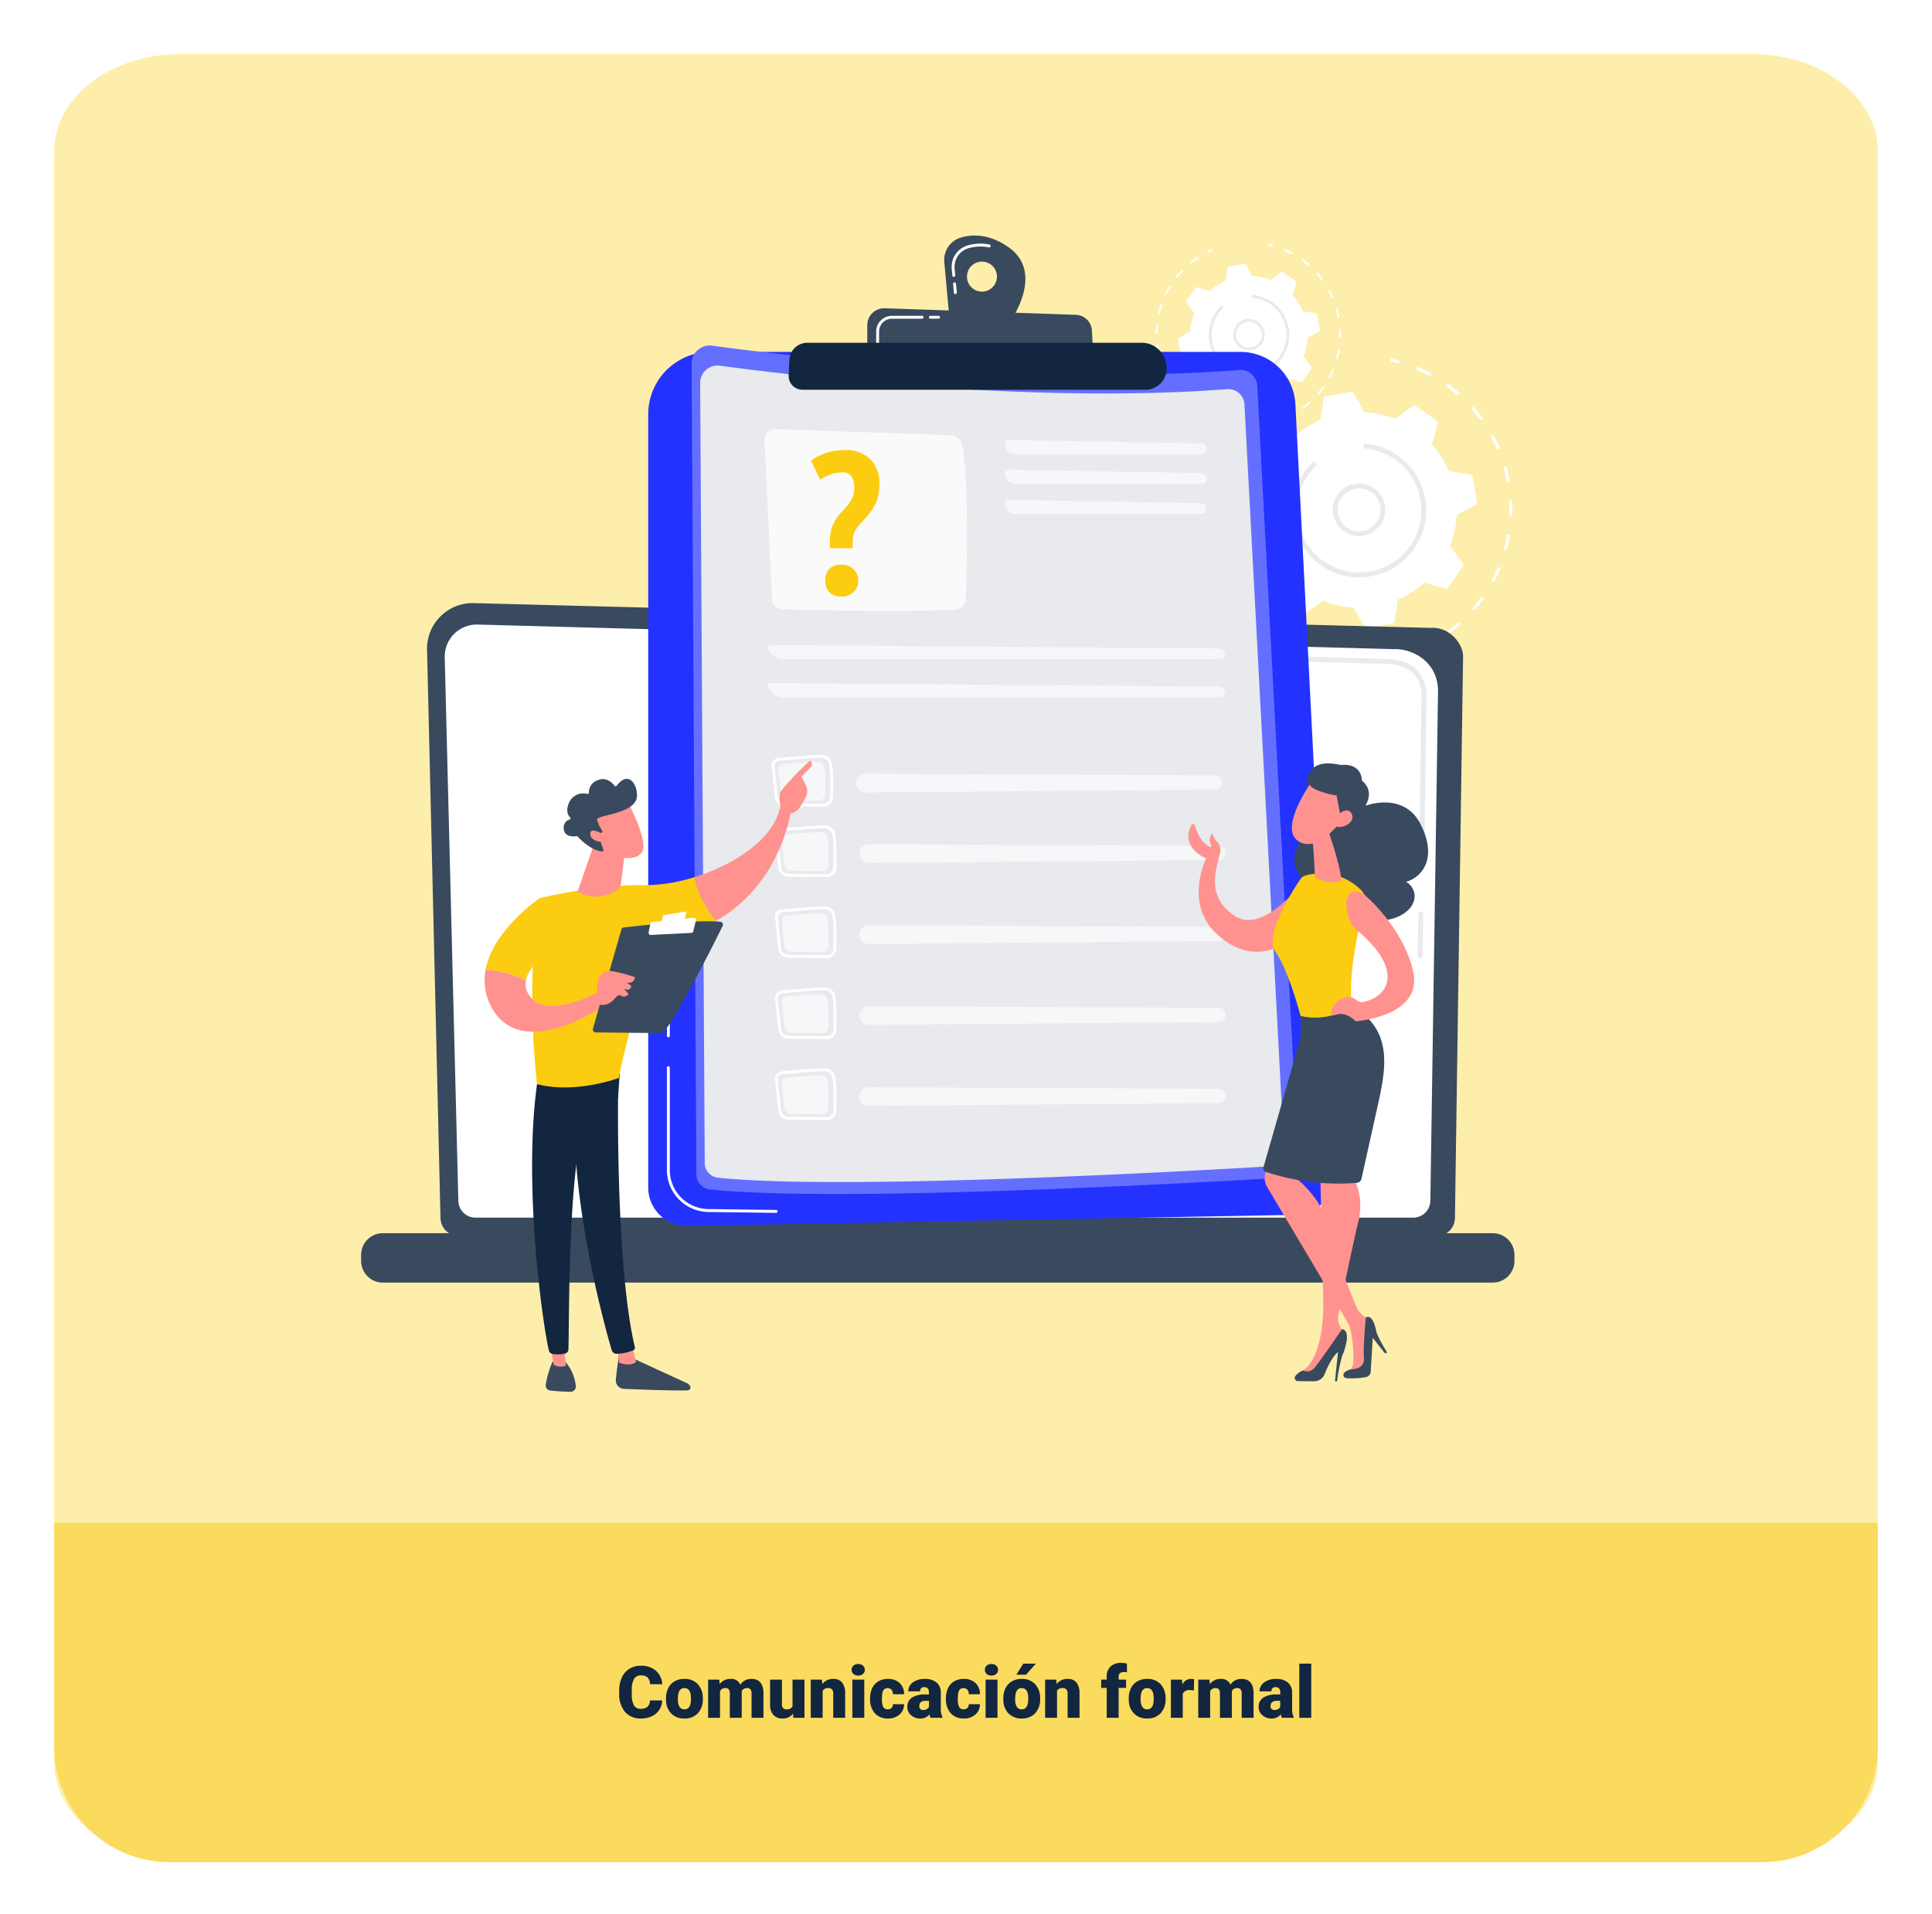 <svg xmlns="http://www.w3.org/2000/svg" xmlns:xlink="http://www.w3.org/1999/xlink" width="535" height="530" viewBox="0 0 535 530">
  <defs>
    <filter id="Trazado_211531" x="0" y="0" width="535" height="530" filterUnits="userSpaceOnUse">
      <feOffset dy="3" input="SourceAlpha"/>
      <feGaussianBlur stdDeviation="5" result="blur"/>
      <feFlood flood-opacity="0.161"/>
      <feComposite operator="in" in2="blur"/>
      <feComposite in="SourceGraphic"/>
    </filter>
    <clipPath id="clip-path">
      <rect id="Rectángulo_45329" data-name="Rectángulo 45329" width="319.377" height="320.212" fill="none"/>
    </clipPath>
    <clipPath id="clip-path-3">
      <rect id="Rectángulo_45286" data-name="Rectángulo 45286" width="56.033" height="50.351" fill="none"/>
    </clipPath>
    <clipPath id="clip-path-4">
      <rect id="Rectángulo_45287" data-name="Rectángulo 45287" width="55.937" height="3.934" fill="none"/>
    </clipPath>
    <clipPath id="clip-path-5">
      <rect id="Rectángulo_45288" data-name="Rectángulo 45288" width="55.937" height="3.932" fill="none"/>
    </clipPath>
    <clipPath id="clip-path-7">
      <rect id="Rectángulo_45290" data-name="Rectángulo 45290" width="126.782" height="3.949" fill="none"/>
    </clipPath>
    <clipPath id="clip-path-9">
      <rect id="Rectángulo_45292" data-name="Rectángulo 45292" width="12.977" height="10.81" fill="none"/>
    </clipPath>
    <clipPath id="clip-path-10">
      <rect id="Rectángulo_45293" data-name="Rectángulo 45293" width="101.409" height="5.197" fill="none"/>
    </clipPath>
    <clipPath id="clip-path-12">
      <rect id="Rectángulo_45295" data-name="Rectángulo 45295" width="101.409" height="5.198" fill="none"/>
    </clipPath>
    <clipPath id="clip-path-13">
      <rect id="Rectángulo_45296" data-name="Rectángulo 45296" width="12.977" height="10.811" fill="none"/>
    </clipPath>
    <clipPath id="clip-path-18">
      <rect id="Rectángulo_45301" data-name="Rectángulo 45301" width="101.408" height="5.197" fill="none"/>
    </clipPath>
    <clipPath id="clip-path-19">
      <path id="Trazado_215355" data-name="Trazado 215355" d="M66.989,290.867l.488,4.109s2.8,1.3,4.717-.164l-1.162-4.581Z" transform="translate(-66.989 -290.232)" fill="none"/>
    </clipPath>
    <linearGradient id="linear-gradient" x1="-13.63" y1="2.107" x2="-13.426" y2="2.107" gradientUnits="objectBoundingBox">
      <stop offset="0" stop-color="#febbba"/>
      <stop offset="1" stop-color="#ff928e"/>
    </linearGradient>
    <clipPath id="clip-path-21">
      <path id="Trazado_215358" data-name="Trazado 215358" d="M49.279,289.452l1.139,6.215a4.016,4.016,0,0,0,3.354.23l-.543-6.685Z" transform="translate(-49.279 -289.212)" fill="none"/>
    </clipPath>
    <linearGradient id="linear-gradient-2" x1="-11.617" y1="1.9" x2="-11.381" y2="1.9" xlink:href="#linear-gradient"/>
    <clipPath id="clip-path-23">
      <path id="Trazado_215361" data-name="Trazado 215361" d="M110.741,149.955c-2.023,8.546-12.632,15.476-23.53,18.863a29.47,29.47,0,0,0,5.827,12.187c18.086-10.171,20.763-30.19,20.763-30.19a2.637,2.637,0,0,0-2.085-1.042,2.587,2.587,0,0,0-.974.182" transform="translate(-87.211 -149.773)" fill="none"/>
    </clipPath>
    <linearGradient id="linear-gradient-3" x1="-2.261" y1="4.62" x2="-2.234" y2="4.62" xlink:href="#linear-gradient"/>
    <clipPath id="clip-path-24">
      <path id="Trazado_215362" data-name="Trazado 215362" d="M109.659,145.894c-.526.717.008,4.49.043,5.371.963,1.837,2.6,1.153,2.458.7a3.645,3.645,0,0,0,2.74-1.616c.6-.848,1.228-1.932,1.691-2.765a3.7,3.7,0,0,0,.368-2.719,12.784,12.784,0,0,0-1.539-3.043l2.636-2.745a1.293,1.293,0,0,0-.162-1.8,70.234,70.234,0,0,0-8.236,8.611" transform="translate(-109.428 -137.283)" fill="none"/>
    </clipPath>
    <linearGradient id="linear-gradient-4" x1="-6.144" y1="12.12" x2="-6.086" y2="12.12" xlink:href="#linear-gradient"/>
    <clipPath id="clip-path-25">
      <path id="Trazado_215363" data-name="Trazado 215363" d="M111.772,145.291l-.754,2.027,2.142,2.376a27.631,27.631,0,0,1,1.254-4.893c.536-.871.258-1.291-.239-1.547Z" transform="translate(-111.018 -143.253)" fill="none"/>
    </clipPath>
    <linearGradient id="linear-gradient-5" x1="-15.405" y1="26.393" x2="-15.264" y2="26.393" xlink:href="#linear-gradient"/>
    <clipPath id="clip-path-27">
      <path id="Trazado_215365" data-name="Trazado 215365" d="M34.226,202.436c8.522,15.589,31.7-.861,31.7-.861l-1.909-3.554s-14.417,8.148-19.282,1.19a5.468,5.468,0,0,1-1-4.249,30.389,30.389,0,0,0-11.164-2.993,15.272,15.272,0,0,0,1.66,10.467" transform="translate(-32.274 -191.969)" fill="none"/>
    </clipPath>
    <linearGradient id="linear-gradient-6" x1="-0.995" y1="4.481" x2="-0.964" y2="4.481" xlink:href="#linear-gradient"/>
    <clipPath id="clip-path-29">
      <path id="Trazado_215369" data-name="Trazado 215369" d="M61.792,195.563c-.442,1.6.655,6.108.655,6.108a4.145,4.145,0,0,0,3.749-1.31c.861-.844,1.372-1.689,2.071-1.234a1.46,1.46,0,0,0,2.136-.491l-1.252-1.381c1.833.892,2.025-.776,2.025-.776l-1.345-1.041a1.634,1.634,0,0,0,2.34-1.412,41.771,41.771,0,0,0-6.223-1.66,4.832,4.832,0,0,0-.771-.065c-2.245,0-2.985,1.819-3.384,3.262" transform="translate(-61.687 -192.301)" fill="none"/>
    </clipPath>
    <linearGradient id="linear-gradient-7" x1="-6.007" y1="12.099" x2="-5.909" y2="12.099" xlink:href="#linear-gradient"/>
    <clipPath id="clip-path-30">
      <path id="Trazado_215370" data-name="Trazado 215370" d="M61.071,159.339,56.7,171.989a.453.453,0,0,0,.208.549,10.283,10.283,0,0,0,10.665-.716,2.147,2.147,0,0,0,.988-1.534l1.417-10.949Z" transform="translate(-56.671 -159.339)" fill="none"/>
    </clipPath>
    <linearGradient id="linear-gradient-8" x1="-4.492" y1="9.604" x2="-4.413" y2="9.604" xlink:href="#linear-gradient"/>
    <clipPath id="clip-path-31">
      <path id="Trazado_215371" data-name="Trazado 215371" d="M59.225,151.632l3.633,9.764c5.2,2.968,11.151,3.229,11.768-.424s-4.188-12.7-4.188-12.7Z" transform="translate(-59.225 -148.277)" fill="none"/>
    </clipPath>
    <linearGradient id="linear-gradient-9" x1="-2.672" y1="7.489" x2="-2.625" y2="7.489" xlink:href="#linear-gradient"/>
    <clipPath id="clip-path-33">
      <path id="Trazado_215373" data-name="Trazado 215373" d="M59.925,156.362c-.25,1.975,3.08,2.863,4.729,2.126l-1.059-1.756a6.86,6.86,0,0,0-2.784-1.162.807.807,0,0,0-.885.792" transform="translate(-59.911 -155.57)" fill="none"/>
    </clipPath>
    <linearGradient id="linear-gradient-10" x1="-11.001" y1="25.464" x2="-10.816" y2="25.464" xlink:href="#linear-gradient"/>
    <clipPath id="clip-path-34">
      <path id="Trazado_215374" data-name="Trazado 215374" d="M217.119,154.185c-3.283,6.275,4.105,9.257,4.105,9.257s-6.42,12.573,3.266,21.214,18.013,2.5,18.013,2.5l5.394-17.1s-10.87,14.34-18.588,9.373-5.736-11.765-4.413-16.9a3.4,3.4,0,0,0-.729-3.829,3.538,3.538,0,0,1-1.153-2.277s-1.373,1.587-.612,2.749a1.243,1.243,0,0,1,.154,1.124c-.113-.055-.23-.11-.353-.164-2.445-1.073-3.611-4.1-4.091-5.829a.533.533,0,0,0-.52-.394.525.525,0,0,0-.472.288" transform="translate(-216.278 -153.897)" fill="none"/>
    </clipPath>
    <linearGradient id="linear-gradient-11" x1="-4.397" y1="3.173" x2="-4.376" y2="3.173" xlink:href="#linear-gradient"/>
    <clipPath id="clip-path-36">
      <path id="Trazado_215377" data-name="Trazado 215377" d="M248.517,156.876c.539,1.727.912,11.375.912,11.375a7.3,7.3,0,0,0,7.33,1.18c-.256-4.261-3.671-13.92-3.671-13.92Z" transform="translate(-248.517 -155.511)" fill="none"/>
    </clipPath>
    <linearGradient id="linear-gradient-12" x1="-14.653" y1="11.098" x2="-14.593" y2="11.098" xlink:href="#linear-gradient"/>
    <clipPath id="clip-path-37">
      <path id="Trazado_215378" data-name="Trazado 215378" d="M248.65,143.081s-8.931,12.5-3.592,16.129,11.7-5.251,11.7-5.251,2.072-6.841-.094-9.162c-1.424-1.525-4.437-1.787-6.335-1.787-.989,0-1.676.071-1.676.071" transform="translate(-243.356 -143.01)" fill="none"/>
    </clipPath>
    <linearGradient id="linear-gradient-13" x1="-9.774" y1="6.603" x2="-9.733" y2="6.603" xlink:href="#linear-gradient"/>
    <clipPath id="clip-path-39">
      <path id="Trazado_215380" data-name="Trazado 215380" d="M254.372,152.607l.168,1.905c1.561,1.289,6.074-.682,4.691-3.307a1.442,1.442,0,0,0-1.318-.889c-1.565,0-3.542,2.29-3.542,2.29" transform="translate(-254.372 -150.317)" fill="none"/>
    </clipPath>
    <linearGradient id="linear-gradient-14" x1="-33.709" y1="21.338" x2="-33.576" y2="21.338" xlink:href="#linear-gradient"/>
    <clipPath id="clip-path-40">
      <path id="Trazado_215381" data-name="Trazado 215381" d="M236.359,246a4.731,4.731,0,0,0,.508,3.391l22.44,37.767a5.158,5.158,0,0,1,.589,1.47,32.361,32.361,0,0,1,.819,10.068l-1.161,2.411,5.021-1.14,1.093-13.484-1.422-.866a6.749,6.749,0,0,1-2.731-3.2c-2.029-4.928-7.067-17.474-8.367-23.59-1.475-6.949-9.192-12.594-9.192-12.594l1.355-3.2-7.139-5.956c.026.678-1.164,6.056-1.812,8.925" transform="translate(-236.243 -237.077)" fill="none"/>
    </clipPath>
    <linearGradient id="linear-gradient-15" x1="-4.155" y1="1.028" x2="-4.136" y2="1.028" xlink:href="#linear-gradient"/>
    <clipPath id="clip-path-42">
      <path id="Trazado_215383" data-name="Trazado 215383" d="M250.982,242.808s.792,33.783.9,38.581-.758,15.431-5.568,18.61l2.093,1.549a27.967,27.967,0,0,0,5.172-6.5,39.443,39.443,0,0,1,3.739-5.684l-.952-1.951a4.282,4.282,0,0,1-.348-2.751c1.038-5.032,4.505-21.764,5.451-25.368,1.117-4.253,1.2-9.934-2.688-14.689-1.731-2.118-3.467-2.706-4.859-2.706a5.274,5.274,0,0,0-2.938.91" transform="translate(-246.313 -241.898)" fill="none"/>
    </clipPath>
    <linearGradient id="linear-gradient-16" x1="-5.986" y1="1.063" x2="-5.961" y2="1.063" xlink:href="#linear-gradient"/>
    <clipPath id="clip-path-44">
      <path id="Trazado_215386" data-name="Trazado 215386" d="M258.881,179.786a5.588,5.588,0,0,0,1.633,2.223c12.364,10.29,9.368,17.078,4.522,19.274-4.975,2.254-3.346-.527-6.862-.543a5.048,5.048,0,0,0-3.9,2.518c-.946,1.472-1,2.944.615,2.4,3-1.008,5.537,1.818,5.537,1.818s18.647-1.316,15.94-13.7-13.615-21.452-13.615-21.452a4.939,4.939,0,0,0-2.414-.783c-2.566,0-3.355,3.476-1.458,8.249" transform="translate(-253.611 -171.537)" fill="none"/>
    </clipPath>
    <linearGradient id="linear-gradient-17" x1="-6.277" y1="3.228" x2="-6.252" y2="3.228" xlink:href="#linear-gradient"/>
  </defs>
  <g id="Grupo_150097" data-name="Grupo 150097" transform="translate(-269.499 -2802.402)">
    <g transform="matrix(1, 0, 0, 1, 269.5, 2802.4)" filter="url(#Trazado_211531)">
      <path id="Trazado_211531-2" data-name="Trazado 211531" d="M34.695,0H470.305C489.467,0,505,12.064,505,26.946V473.054C505,487.936,489.467,500,470.305,500H34.695C15.533,500,0,487.936,0,473.054V26.946C0,12.064,15.533,0,34.695,0Z" transform="translate(15 12)" fill="#feeeab"/>
    </g>
    <path id="Trazado_214965" data-name="Trazado 214965" d="M0,0H505V62a32,32,0,0,1-32,32H32A32,32,0,0,1,0,62Z" transform="translate(284.501 3224.138)" fill="#fbdb5e"/>
    <path id="Trazado_216363" data-name="Trazado 216363" d="M-84.131-4.814a5.193,5.193,0,0,1-.8,2.622A4.833,4.833,0,0,1-86.987-.43,7,7,0,0,1-90.01.2a5.584,5.584,0,0,1-4.414-1.826,7.54,7.54,0,0,1-1.611-5.156v-.7a8.607,8.607,0,0,1,.728-3.657,5.513,5.513,0,0,1,2.095-2.422,5.844,5.844,0,0,1,3.164-.854,6.129,6.129,0,0,1,4.16,1.362A5.383,5.383,0,0,1-84.1-9.307H-87.52a2.547,2.547,0,0,0-.654-1.865,2.691,2.691,0,0,0-1.875-.566,2.048,2.048,0,0,0-1.875.957,6.151,6.151,0,0,0-.625,3.057v1.006a6.806,6.806,0,0,0,.571,3.252,2.091,2.091,0,0,0,1.968.977A2.632,2.632,0,0,0-88.2-3.047a2.363,2.363,0,0,0,.664-1.768Zm1.055-.566A6.236,6.236,0,0,1-82.461-8.2a4.4,4.4,0,0,1,1.768-1.9,5.323,5.323,0,0,1,2.705-.664,4.858,4.858,0,0,1,3.74,1.47,5.64,5.64,0,0,1,1.367,4v.117a5.472,5.472,0,0,1-1.372,3.921A4.871,4.871,0,0,1-77.969.2a4.927,4.927,0,0,1-3.623-1.353,5.29,5.29,0,0,1-1.475-3.667Zm3.291.205a3.932,3.932,0,0,0,.459,2.148,1.529,1.529,0,0,0,1.357.684q1.758,0,1.8-2.705v-.332q0-2.842-1.816-2.842-1.65,0-1.787,2.451Zm11.465-5.391.107,1.24A3.633,3.633,0,0,1-65.2-10.762,2.675,2.675,0,0,1-62.49-9.17a3.516,3.516,0,0,1,3.105-1.592q3.213,0,3.3,3.887V0h-3.3V-6.67a2.014,2.014,0,0,0-.273-1.182,1.164,1.164,0,0,0-1-.371,1.559,1.559,0,0,0-1.455.869l.01.137V0h-3.3V-6.65a2.117,2.117,0,0,0-.264-1.2,1.161,1.161,0,0,0-1.006-.371,1.578,1.578,0,0,0-1.445.869V0h-3.291V-10.566Zm20.41,9.424A3.393,3.393,0,0,1-50.732.2,3.328,3.328,0,0,1-53.364-.815a4.251,4.251,0,0,1-.894-2.905v-6.846h3.291V-3.7a1.183,1.183,0,0,0,1.318,1.357,1.72,1.72,0,0,0,1.611-.811v-7.412h3.311V0h-3.086Zm8.008-9.424.107,1.24a3.583,3.583,0,0,1,3.018-1.436,3.015,3.015,0,0,1,2.466.986,4.7,4.7,0,0,1,.845,2.969V0h-3.3V-6.67a1.783,1.783,0,0,0-.322-1.177,1.491,1.491,0,0,0-1.172-.376,1.569,1.569,0,0,0-1.436.762V0h-3.291V-10.566ZM-28.174,0h-3.3V-10.566h3.3Zm-3.5-13.291a1.469,1.469,0,0,1,.508-1.152,1.916,1.916,0,0,1,1.318-.449,1.916,1.916,0,0,1,1.318.449,1.469,1.469,0,0,1,.508,1.152,1.469,1.469,0,0,1-.508,1.152,1.916,1.916,0,0,1-1.318.449,1.916,1.916,0,0,1-1.318-.449A1.469,1.469,0,0,1-31.67-13.291Zm9.99,10.947a1.464,1.464,0,0,0,1.074-.376,1.379,1.379,0,0,0,.371-1.05h3.086A3.653,3.653,0,0,1-18.394-.918,4.631,4.631,0,0,1-21.6.2,4.689,4.689,0,0,1-25.234-1.25a5.7,5.7,0,0,1-1.328-4v-.137a6.436,6.436,0,0,1,.591-2.827,4.3,4.3,0,0,1,1.7-1.885,5.081,5.081,0,0,1,2.637-.659,4.573,4.573,0,0,1,3.271,1.143,4.053,4.053,0,0,1,1.211,3.1h-3.086a1.807,1.807,0,0,0-.4-1.26,1.382,1.382,0,0,0-1.074-.439q-1.279,0-1.494,1.631a11.508,11.508,0,0,0-.068,1.426,4.52,4.52,0,0,0,.381,2.207A1.319,1.319,0,0,0-21.68-2.344ZM-9.8,0a3.716,3.716,0,0,1-.312-.947A3.06,3.06,0,0,1-12.656.2a3.749,3.749,0,0,1-2.539-.9A2.875,2.875,0,0,1-16.24-2.979a2.955,2.955,0,0,1,1.27-2.6,6.468,6.468,0,0,1,3.691-.879h1.016v-.559q0-1.462-1.26-1.462A1.03,1.03,0,0,0-12.7-7.319h-3.291a2.95,2.95,0,0,1,1.3-2.487,5.479,5.479,0,0,1,3.325-.956,4.8,4.8,0,0,1,3.193.986,3.429,3.429,0,0,1,1.2,2.705v4.678A4.79,4.79,0,0,0-6.514-.166V0Zm-2.061-2.148a1.836,1.836,0,0,0,1.021-.264,1.653,1.653,0,0,0,.581-.6V-4.7h-.957q-1.719,0-1.719,1.543a.942.942,0,0,0,.3.728A1.1,1.1,0,0,0-11.865-2.148Zm11.191-.2A1.464,1.464,0,0,0,.4-2.72,1.379,1.379,0,0,0,.771-3.77H3.857A3.653,3.653,0,0,1,2.612-.918,4.631,4.631,0,0,1-.6.2,4.689,4.689,0,0,1-4.229-1.25a5.7,5.7,0,0,1-1.328-4v-.137a6.436,6.436,0,0,1,.591-2.827,4.3,4.3,0,0,1,1.7-1.885,5.081,5.081,0,0,1,2.637-.659A4.573,4.573,0,0,1,2.646-9.619a4.053,4.053,0,0,1,1.211,3.1H.771a1.807,1.807,0,0,0-.4-1.26A1.382,1.382,0,0,0-.7-8.223q-1.279,0-1.494,1.631a11.508,11.508,0,0,0-.068,1.426,4.52,4.52,0,0,0,.381,2.207A1.319,1.319,0,0,0-.674-2.344ZM8.721,0H5.42V-10.566h3.3Zm-3.5-13.291a1.469,1.469,0,0,1,.508-1.152,1.916,1.916,0,0,1,1.318-.449,1.916,1.916,0,0,1,1.318.449,1.469,1.469,0,0,1,.508,1.152,1.469,1.469,0,0,1-.508,1.152,1.916,1.916,0,0,1-1.318.449,1.916,1.916,0,0,1-1.318-.449A1.469,1.469,0,0,1,5.225-13.291Zm5.107,7.91A6.236,6.236,0,0,1,10.947-8.2a4.4,4.4,0,0,1,1.768-1.9,5.323,5.323,0,0,1,2.705-.664,4.858,4.858,0,0,1,3.74,1.47,5.64,5.64,0,0,1,1.367,4v.117a5.472,5.472,0,0,1-1.372,3.921A4.871,4.871,0,0,1,15.439.2a4.927,4.927,0,0,1-3.623-1.353,5.29,5.29,0,0,1-1.475-3.667Zm3.291.205a3.932,3.932,0,0,0,.459,2.148,1.529,1.529,0,0,0,1.357.684q1.758,0,1.8-2.705v-.332q0-2.842-1.816-2.842-1.65,0-1.787,2.451ZM15.869-15h3.477l-2.715,3.066-2.686,0ZM25-10.566l.107,1.24a3.583,3.583,0,0,1,3.018-1.436,3.015,3.015,0,0,1,2.466.986,4.7,4.7,0,0,1,.845,2.969V0h-3.3V-6.67a1.783,1.783,0,0,0-.322-1.177,1.491,1.491,0,0,0-1.172-.376,1.569,1.569,0,0,0-1.436.762V0H21.914V-10.566ZM38.965,0V-8.281H37.432v-2.285h1.533v-.84a3.651,3.651,0,0,1,1.064-2.8,4.206,4.206,0,0,1,2.988-1A6.544,6.544,0,0,1,44.561-15l.01,2.422a3.007,3.007,0,0,0-.811-.088q-1.494,0-1.494,1.289v.811h2.061v2.285H42.266V0Zm6.1-5.381A6.236,6.236,0,0,1,45.684-8.2a4.4,4.4,0,0,1,1.768-1.9,5.323,5.323,0,0,1,2.705-.664,4.858,4.858,0,0,1,3.74,1.47,5.64,5.64,0,0,1,1.367,4v.117a5.472,5.472,0,0,1-1.372,3.921A4.871,4.871,0,0,1,50.176.2a4.927,4.927,0,0,1-3.623-1.353,5.29,5.29,0,0,1-1.475-3.667Zm3.291.205a3.932,3.932,0,0,0,.459,2.148,1.529,1.529,0,0,0,1.357.684q1.758,0,1.8-2.705v-.332q0-2.842-1.816-2.842-1.65,0-1.787,2.451ZM63.105-7.588l-1.084-.078a1.947,1.947,0,0,0-1.992.977V0H56.738V-10.566h3.086l.107,1.357a2.548,2.548,0,0,1,2.314-1.553,3.209,3.209,0,0,1,.918.117Zm4.3-2.979.107,1.24a3.633,3.633,0,0,1,3.018-1.436A2.675,2.675,0,0,1,73.232-9.17a3.517,3.517,0,0,1,3.105-1.592q3.213,0,3.3,3.887V0h-3.3V-6.67a2.014,2.014,0,0,0-.273-1.182,1.164,1.164,0,0,0-1-.371,1.559,1.559,0,0,0-1.455.869l.01.137V0h-3.3V-6.65a2.117,2.117,0,0,0-.264-1.2,1.161,1.161,0,0,0-1.006-.371,1.578,1.578,0,0,0-1.445.869V0H64.316V-10.566ZM87.471,0a3.716,3.716,0,0,1-.312-.947A3.06,3.06,0,0,1,84.619.2a3.749,3.749,0,0,1-2.539-.9,2.875,2.875,0,0,1-1.045-2.271,2.955,2.955,0,0,1,1.27-2.6A6.468,6.468,0,0,1,86-6.455h1.016v-.559q0-1.462-1.26-1.462A1.03,1.03,0,0,0,84.58-7.319H81.289a2.95,2.95,0,0,1,1.3-2.487,5.479,5.479,0,0,1,3.325-.956,4.8,4.8,0,0,1,3.193.986,3.429,3.429,0,0,1,1.2,2.705v4.678a4.79,4.79,0,0,0,.449,2.227V0ZM85.41-2.148a1.836,1.836,0,0,0,1.021-.264,1.653,1.653,0,0,0,.581-.6V-4.7h-.957q-1.719,0-1.719,1.543a.942.942,0,0,0,.3.728A1.1,1.1,0,0,0,85.41-2.148ZM95.605,0H92.3V-15h3.3Z" transform="translate(536.999 3278.138)" fill="#12263f"/>
    <g id="Grupo_149893" data-name="Grupo 149893" transform="translate(369.499 2867.634)">
      <g id="Grupo_149892" data-name="Grupo 149892" clip-path="url(#clip-path)">
        <g id="Grupo_149839" data-name="Grupo 149839">
          <g id="Grupo_149838" data-name="Grupo 149838" clip-path="url(#clip-path)">
            <path id="Trazado_215298" data-name="Trazado 215298" d="M271.5,33.368a.443.443,0,0,1-.4.092c-.567-.154-1.137-.3-1.7-.422a.442.442,0,1,1,.195-.862c.572.129,1.155.273,1.734.43a.441.441,0,0,1,.31.542.436.436,0,0,1-.138.219" transform="translate(15.903 1.901)" fill="#fff"/>
            <path id="Trazado_215299" data-name="Trazado 215299" d="M287.621,106.159c-.783.673-1.6,1.324-2.424,1.935a.441.441,0,1,1-.525-.71c.951-.7,1.883-1.461,2.776-2.246l0,0a.442.442,0,0,1,.58.666c-.137.121-.273.239-.411.358m4.52-4.53a.442.442,0,0,1-.624-.623c.771-.9,1.513-1.845,2.206-2.809a.442.442,0,0,1,.718.516c-.707.984-1.466,1.949-2.253,2.868a.5.5,0,0,1-.048.048m5.319-7.82a.442.442,0,0,1-.68-.541c.556-1.051,1.072-2.135,1.535-3.224a.442.442,0,1,1,.813.345c-.472,1.112-1,2.219-1.566,3.292a.449.449,0,0,1-.1.128m3.457-8.8a.442.442,0,0,1-.716-.449c.307-1.143.568-2.315.775-3.484a.442.442,0,1,1,.871.155c-.212,1.194-.479,2.391-.791,3.559a.448.448,0,0,1-.139.22m1.4-9.347a.437.437,0,0,1-.305.106.442.442,0,0,1-.426-.458c.043-1.183.037-2.385-.021-3.57a.442.442,0,0,1,.883-.043c.059,1.212.066,2.438.022,3.647a.443.443,0,0,1-.154.319m-.71-9.428a.454.454,0,0,1-.207.1.443.443,0,0,1-.516-.353c-.221-1.167-.493-2.337-.811-3.478a.442.442,0,0,1,.852-.237c.324,1.165.6,2.36.828,3.551a.444.444,0,0,1-.146.417M298.835,57.2a.436.436,0,0,1-.112.07.442.442,0,0,1-.581-.229c-.472-1.089-1-2.169-1.561-3.212a.442.442,0,0,1,.778-.42c.575,1.065,1.111,2.169,1.593,3.28a.442.442,0,0,1-.117.512M294.121,49a.257.257,0,0,1-.026.021.441.441,0,0,1-.617-.093c-.622-.844-1.282-1.674-1.964-2.467-.091-.106-.182-.211-.274-.316a.442.442,0,0,1,.04-.624l0,0a.443.443,0,0,1,.621.043c.094.107.187.215.281.323.7.809,1.37,1.656,2,2.519a.441.441,0,0,1-.068.6m-6.427-6.936a.442.442,0,0,1-.576,0c-.9-.772-1.84-1.517-2.8-2.214a.442.442,0,0,1,.518-.717c.984.712,1.947,1.472,2.863,2.26a.444.444,0,0,1,.047.624.4.4,0,0,1-.048.047m-7.806-5.34a.442.442,0,0,1-.5.055c-1.05-.559-2.134-1.077-3.221-1.543a.442.442,0,1,1,.347-.812c1.11.474,2.217,1,3.289,1.575a.442.442,0,0,1,.08.725" transform="translate(16.308 2.032)" fill="#fff"/>
            <path id="Trazado_215300" data-name="Trazado 215300" d="M280.144,106.989a.466.466,0,0,1-.078.054c-.527.286-1.061.561-1.587.818a.442.442,0,1,1-.389-.793c.515-.252,1.037-.522,1.555-.8a.442.442,0,0,1,.5.723" transform="translate(16.423 6.278)" fill="#fff"/>
            <path id="Trazado_215301" data-name="Trazado 215301" d="M249,110.008a.444.444,0,0,1-.423.087c-.561-.179-1.13-.373-1.69-.576a.442.442,0,0,1,.3-.831c.549.2,1.106.39,1.655.565a.442.442,0,0,1,.287.555.433.433,0,0,1-.132.2" transform="translate(14.576 6.423)" fill="#fff"/>
            <path id="Trazado_215302" data-name="Trazado 215302" d="M243.611,111.278a.442.442,0,0,1-.495.055c-1.051-.555-2.094-1.163-3.1-1.807a.442.442,0,0,1,.477-.745c.986.63,2.007,1.226,3.036,1.77a.443.443,0,0,1,.184.6.477.477,0,0,1-.1.129m-7.706-5.217a.443.443,0,0,1-.574,0c-.91-.773-1.8-1.593-2.634-2.437a.442.442,0,1,1,.627-.623c.821.826,1.689,1.629,2.58,2.386a.441.441,0,0,1,.05.623.542.542,0,0,1-.049.05m-6.381-6.775-.022.019a.444.444,0,0,1-.62-.088c-.715-.952-1.4-1.947-2.032-2.956a.442.442,0,1,1,.749-.47c.621.989,1.29,1.964,1.99,2.895a.441.441,0,0,1-.065.6m-4.734-8.01a.459.459,0,0,1-.107.068.442.442,0,0,1-.585-.221c-.489-1.086-.938-2.206-1.336-3.33a.442.442,0,1,1,.834-.294c.389,1.1.829,2.2,1.308,3.261a.443.443,0,0,1-.114.517m-2.869-8.851a.443.443,0,0,1-.721-.246c-.241-1.166-.435-2.358-.579-3.541a.442.442,0,0,1,.878-.106c.14,1.159.331,2.325.568,3.468a.444.444,0,0,1-.145.425m-.876-9.262a.442.442,0,0,1-.73-.342c.019-1.193.089-2.4.207-3.581a.442.442,0,0,1,.88.088c-.117,1.16-.184,2.34-.2,3.507a.439.439,0,0,1-.155.328m1.171-9.226a.442.442,0,0,1-.718-.438c.28-1.16.612-2.319.988-3.45a.442.442,0,1,1,.839.28c-.369,1.106-.694,2.242-.968,3.376a.443.443,0,0,1-.141.232m3.171-8.746a.442.442,0,0,1-.685-.53c.526-1.065,1.1-2.125,1.721-3.148a.442.442,0,1,1,.757.455c-.6,1-1.17,2.04-1.685,3.083a.441.441,0,0,1-.108.139m5-7.845a.442.442,0,0,1-.632-.612c.749-.932,1.543-1.841,2.363-2.7a.442.442,0,1,1,.64.609c-.8.843-1.58,1.733-2.313,2.646a.426.426,0,0,1-.057.058m9.46-8.662a.424.424,0,0,1-.043.033c-.971.648-1.927,1.345-2.838,2.072a.442.442,0,0,1-.621-.07.437.437,0,0,1,.07-.622c.931-.741,1.906-1.453,2.9-2.115a.442.442,0,0,1,.534.7" transform="translate(13.022 2.241)" fill="#fff"/>
            <path id="Trazado_215303" data-name="Trazado 215303" d="M245.151,35.274a.469.469,0,0,1-.112.071c-.537.233-1.072.478-1.59.729a.442.442,0,0,1-.386-.8c.53-.256,1.075-.506,1.624-.745a.442.442,0,0,1,.464.74" transform="translate(14.352 2.039)" fill="#fff"/>
            <path id="Trazado_215304" data-name="Trazado 215304" d="M253.385,42.164a.507.507,0,0,0-.412.422l-.956,6.1a26.9,26.9,0,0,0-7.345,4.7L238.732,51.7a.507.507,0,0,0-.555.2l-4.237,6.079a.508.508,0,0,0,.006.589l3.637,4.989a26.935,26.935,0,0,0-1.866,8.516l-5.4,3.01a.505.505,0,0,0-.252.532l1.3,7.3a.506.506,0,0,0,.422.412l6.1.956a26.877,26.877,0,0,0,4.7,7.345l-1.687,5.939a.508.508,0,0,0,.2.555l6.079,4.237a.507.507,0,0,0,.59-.006l4.988-3.637a26.936,26.936,0,0,0,8.517,1.866l3.009,5.4a.508.508,0,0,0,.533.253l7.294-1.3a.509.509,0,0,0,.413-.422l.956-6.1a26.93,26.93,0,0,0,7.345-4.7l5.938,1.686a.506.506,0,0,0,.555-.2l4.239-6.079a.509.509,0,0,0-.006-.59l-3.638-4.988a26.877,26.877,0,0,0,1.866-8.517l5.4-3.009a.506.506,0,0,0,.253-.532l-1.3-7.3a.507.507,0,0,0-.42-.413l-6.1-.955a26.923,26.923,0,0,0-4.7-7.346l1.686-5.938a.506.506,0,0,0-.2-.555l-6.079-4.237a.506.506,0,0,0-.589.006l-4.988,3.637a26.942,26.942,0,0,0-8.517-1.866l-3.009-5.4a.508.508,0,0,0-.533-.253Z" transform="translate(13.599 2.415)" fill="#fff"/>
            <path id="Trazado_215305" data-name="Trazado 215305" d="M266.064,77.611a7.255,7.255,0,1,1,2.042-2.926,7.266,7.266,0,0,1-2.042,2.926m-8.6-9.97a5.937,5.937,0,1,0,1.432-.91,5.881,5.881,0,0,0-1.432.91M255.176,69.8l0,0Z" transform="translate(15.018 3.835)" fill="#e8eaed"/>
            <path id="Trazado_215306" data-name="Trazado 215306" d="M274.095,86.954a18.545,18.545,0,0,1-27.309-24.663c.089-.127.179-.253.271-.378a18.685,18.685,0,0,1,2.053-2.353c.087-.085.175-.168.263-.251l.9.971a17.321,17.321,0,0,0-2.4,2.77l-.019.029A17.212,17.212,0,1,0,263.2,55.716l.091-1.323a18.549,18.549,0,0,1,10.807,32.561" transform="translate(14.391 3.215)" fill="#e8eaed"/>
            <path id="Trazado_215307" data-name="Trazado 215307" d="M238.491,2.869a.265.265,0,0,1-.243.055c-.34-.092-.683-.177-1.02-.253a.265.265,0,1,1,.116-.518c.344.077.695.164,1.042.258a.264.264,0,0,1,.186.325.258.258,0,0,1-.083.132" transform="translate(14.01 0.127)" fill="#fff"/>
            <path id="Trazado_215308" data-name="Trazado 215308" d="M248.179,46.619c-.47.4-.961.8-1.457,1.163a.265.265,0,0,1-.316-.427c.572-.423,1.132-.877,1.669-1.349l0,0a.265.265,0,0,1,.348.4c-.082.072-.164.144-.247.215M250.9,43.9a.265.265,0,0,1-.374-.374c.463-.541.909-1.109,1.325-1.688a.266.266,0,0,1,.432.31c-.426.591-.881,1.171-1.354,1.723a.252.252,0,0,1-.03.029m3.2-4.7a.263.263,0,0,1-.3.034.265.265,0,0,1-.111-.359c.334-.631.644-1.284.922-1.938a.265.265,0,0,1,.488.209c-.284.668-.6,1.333-.942,1.978a.256.256,0,0,1-.061.076m2.078-5.288a.262.262,0,0,1-.241.055.266.266,0,0,1-.189-.325c.184-.687.341-1.392.466-2.094a.266.266,0,1,1,.523.093c-.127.717-.287,1.437-.476,2.138a.267.267,0,0,1-.084.132m.844-5.618a.262.262,0,0,1-.183.064.266.266,0,0,1-.256-.275c.026-.711.022-1.433-.013-2.146a.266.266,0,0,1,.531-.025c.036.728.04,1.465.014,2.191a.266.266,0,0,1-.092.192m-.427-5.666a.276.276,0,0,1-.124.059.267.267,0,0,1-.31-.212c-.132-.7-.3-1.4-.487-2.091a.265.265,0,1,1,.512-.142c.195.7.362,1.418.5,2.134a.266.266,0,0,1-.088.251m-1.668-5.433a.293.293,0,0,1-.068.042.266.266,0,0,1-.35-.138c-.284-.655-.6-1.3-.938-1.931a.266.266,0,0,1,.468-.253c.345.641.667,1.3.957,1.972a.266.266,0,0,1-.07.307m-2.833-4.928-.016.013a.266.266,0,0,1-.372-.057c-.373-.506-.77-1.005-1.18-1.482l-.165-.19a.266.266,0,0,1,.024-.375l0,0a.266.266,0,0,1,.373.025l.168.195c.419.486.824,1,1.205,1.513a.267.267,0,0,1-.04.359m-3.863-4.169a.266.266,0,0,1-.346,0c-.539-.464-1.106-.911-1.685-1.33a.265.265,0,0,1,.311-.43c.591.427,1.169.884,1.72,1.358a.265.265,0,0,1,.028.375.237.237,0,0,1-.028.029m-4.692-3.21a.266.266,0,0,1-.3.033c-.631-.336-1.283-.647-1.936-.927a.265.265,0,0,1,.209-.488c.667.285,1.332.6,1.976.946a.266.266,0,0,1,.11.36.27.27,0,0,1-.061.076" transform="translate(14.253 0.206)" fill="#fff"/>
            <path id="Trazado_215309" data-name="Trazado 215309" d="M243.685,47.117a.3.3,0,0,1-.047.033c-.318.172-.639.337-.954.491a.266.266,0,0,1-.233-.478c.309-.15.623-.313.934-.482a.266.266,0,0,1,.3.435" transform="translate(14.322 2.757)" fill="#fff"/>
            <path id="Trazado_215310" data-name="Trazado 215310" d="M224.968,48.932a.266.266,0,0,1-.254.052c-.337-.107-.679-.223-1.016-.346a.266.266,0,1,1,.182-.5c.329.12.664.234.995.339a.266.266,0,0,1,.173.334.257.257,0,0,1-.079.121" transform="translate(13.212 2.844)" fill="#fff"/>
            <path id="Trazado_215311" data-name="Trazado 215311" d="M221.727,49.7a.264.264,0,0,1-.3.034c-.632-.334-1.258-.7-1.863-1.087a.265.265,0,1,1,.286-.447c.593.379,1.206.737,1.825,1.063a.264.264,0,0,1,.049.436M217.1,46.56a.265.265,0,0,1-.344,0c-.547-.464-1.079-.957-1.583-1.465a.265.265,0,1,1,.377-.374c.494.5,1.015.979,1.551,1.434a.266.266,0,0,1,.03.375.261.261,0,0,1-.03.03m-3.835-4.072-.014.012a.265.265,0,0,1-.372-.053c-.43-.572-.841-1.17-1.221-1.777a.266.266,0,1,1,.45-.282c.373.594.775,1.18,1.2,1.739a.265.265,0,0,1-.039.361m-2.846-4.815a.235.235,0,0,1-.064.041.266.266,0,0,1-.352-.133c-.294-.652-.563-1.326-.8-2a.266.266,0,1,1,.5-.177c.234.662.5,1.322.786,1.96a.265.265,0,0,1-.069.31m-1.724-5.319a.26.26,0,0,1-.119.058.266.266,0,0,1-.315-.207c-.145-.7-.262-1.417-.347-2.128a.266.266,0,1,1,.527-.064c.084.7.2,1.4.34,2.084a.264.264,0,0,1-.087.255m-.526-5.567a.266.266,0,0,1-.438-.207c.012-.716.053-1.44.125-2.152a.266.266,0,0,1,.529.053c-.07.7-.111,1.406-.122,2.108a.266.266,0,0,1-.093.2m.7-5.545a.266.266,0,0,1-.432-.264c.168-.7.369-1.394.594-2.073a.266.266,0,0,1,.5.167c-.221.665-.417,1.348-.581,2.03a.268.268,0,0,1-.085.139m1.905-5.256a.265.265,0,0,1-.411-.319c.316-.64.664-1.276,1.034-1.892a.266.266,0,1,1,.455.273c-.362.6-.7,1.226-1.012,1.853a.271.271,0,0,1-.066.084m3.007-4.715a.266.266,0,0,1-.38-.369c.45-.559.928-1.106,1.419-1.623a.266.266,0,1,1,.386.366c-.482.506-.95,1.041-1.391,1.59a.353.353,0,0,1-.034.035m5.685-5.207-.026.02c-.584.389-1.158.808-1.705,1.244a.266.266,0,0,1-.374-.042.262.262,0,0,1,.042-.373c.56-.446,1.146-.874,1.742-1.272a.266.266,0,0,1,.321.423" transform="translate(12.278 0.331)" fill="#fff"/>
            <path id="Trazado_215312" data-name="Trazado 215312" d="M222.653,4.014a.261.261,0,0,1-.068.042c-.323.14-.644.287-.955.438a.266.266,0,0,1-.231-.479c.318-.154.645-.3.974-.447a.266.266,0,0,1,.28.445" transform="translate(13.078 0.21)" fill="#fff"/>
            <path id="Trazado_215313" data-name="Trazado 215313" d="M227.6,8.155a.306.306,0,0,0-.248.253l-.575,3.669a16.179,16.179,0,0,0-4.414,2.824L218.8,13.887a.3.3,0,0,0-.334.119l-2.547,3.654a.3.3,0,0,0,0,.354l2.186,3a16.165,16.165,0,0,0-1.122,5.12l-3.243,1.808a.306.306,0,0,0-.151.321l.783,4.384a.3.3,0,0,0,.253.248l3.668.575a16.172,16.172,0,0,0,2.824,4.414l-1.014,3.57a.307.307,0,0,0,.12.334l3.654,2.546a.3.3,0,0,0,.354,0l3-2.186a16.193,16.193,0,0,0,5.119,1.121l1.809,3.243a.305.305,0,0,0,.32.153l4.385-.783a.306.306,0,0,0,.248-.253l.575-3.669A16.188,16.188,0,0,0,244.1,39.13l3.569,1.014a.3.3,0,0,0,.334-.119l2.547-3.654a.307.307,0,0,0,0-.355l-2.187-3a16.153,16.153,0,0,0,1.122-5.119l3.243-1.809a.3.3,0,0,0,.151-.32l-.783-4.385a.3.3,0,0,0-.253-.248l-3.668-.574a16.193,16.193,0,0,0-2.824-4.415l1.014-3.569a.306.306,0,0,0-.12-.334L242.587,9.7a.3.3,0,0,0-.354,0l-3,2.186a16.188,16.188,0,0,0-5.119-1.122l-1.809-3.243a.3.3,0,0,0-.32-.151Z" transform="translate(12.625 0.435)" fill="#fff"/>
            <path id="Trazado_215314" data-name="Trazado 215314" d="M235.222,29.459a4.359,4.359,0,1,1,1.228-1.758,4.342,4.342,0,0,1-1.228,1.758m-5.167-5.992a3.566,3.566,0,1,0,.86-.546,3.539,3.539,0,0,0-.86.546m-1.376,1.3,0,0Z" transform="translate(13.478 1.289)" fill="#e8eaed"/>
            <path id="Trazado_215315" data-name="Trazado 215315" d="M240.05,35.075a11.146,11.146,0,0,1-16.414-14.822c.054-.077.108-.153.163-.229a11.316,11.316,0,0,1,1.234-1.415l.158-.15.543.585a10.34,10.34,0,0,0-1.444,1.665l-.012.017A10.344,10.344,0,1,0,233.5,16.3l.054-.8a11.15,11.15,0,0,1,6.5,19.57" transform="translate(13.101 0.916)" fill="#e8eaed"/>
            <path id="Trazado_215316" data-name="Trazado 215316" d="M20.958,266.371a5.022,5.022,0,0,0,5.01,5h270.9a5.021,5.021,0,0,0,5.01-5l2.255-155.677c0-2.753-3.243-8.127-9.187-7.722L30.191,96.121a12.622,12.622,0,0,0-12.954,12.911Z" transform="translate(1.019 5.681)" fill="#394a5f"/>
            <path id="Trazado_215317" data-name="Trazado 215317" d="M25.631,261.239a4.754,4.754,0,0,0,4.74,4.74H290.058a4.753,4.753,0,0,0,4.74-4.74l2.128-141.325c-.251-8.5-7.707-11.561-12.226-11.38l-253.74-6.808a8.872,8.872,0,0,0-9.1,9.08Z" transform="translate(1.292 6.013)" fill="#fff"/>
            <path id="Trazado_215318" data-name="Trazado 215318" d="M276.954,189.661h-.007a.7.7,0,0,1-.687-.705l.168-11.461a.694.694,0,0,1,.694-.684h.011a.694.694,0,0,1,.684.7l-.168,11.462a.694.694,0,0,1-.694.684" transform="translate(16.329 10.451)" fill="#e8eaed"/>
            <path id="Trazado_215319" data-name="Trazado 215319" d="M282.431,165.6h-.011a.7.7,0,0,1-.684-.705l.645-43.9a8.246,8.246,0,0,0-2.353-6.174c-2.891-2.77-7.483-2.629-7.675-2.619l-81.1-2.175a.694.694,0,0,1-.676-.713.665.665,0,0,1,.714-.675l81.052,2.174c.5-.03,5.392-.114,8.647,3a9.584,9.584,0,0,1,2.781,7.184l-.645,43.911a.694.694,0,0,1-.694.684" transform="translate(11.265 6.422)" fill="#e8eaed"/>
            <path id="Trazado_215320" data-name="Trazado 215320" d="M5.988,274.56h307.4a6.005,6.005,0,0,0,5.988-5.988v-1.7a6.005,6.005,0,0,0-5.988-5.988H5.988A6.005,6.005,0,0,0,0,266.87v1.7a6.005,6.005,0,0,0,5.988,5.988" transform="translate(0 15.42)" fill="#394a5f"/>
            <path id="Trazado_215321" data-name="Trazado 215321" d="M75.063,47.687A17.258,17.258,0,0,1,92.321,30.429H239.089A15.205,15.205,0,0,1,254.275,44.86l10.834,212.785a11.213,11.213,0,0,1-10.995,11.781L85.9,272.484a10.642,10.642,0,0,1-10.837-10.641Z" transform="translate(4.437 1.799)" fill="#2432ff"/>
            <path id="Trazado_215322" data-name="Trazado 215322" d="M110.195,257.827h-.005l-18.822-.244a11.608,11.608,0,0,1-11.414-11.562V217.6a.4.4,0,0,1,.8,0v28.418A10.8,10.8,0,0,0,91.378,256.78l18.822.244a.4.4,0,0,1-.005.8" transform="translate(4.726 12.838)" fill="#fff"/>
            <path id="Trazado_215323" data-name="Trazado 215323" d="M80.355,209.951a.4.4,0,0,1-.4-.4v-4.6a.4.4,0,0,1,.8,0v4.6a.4.4,0,0,1-.4.4" transform="translate(4.726 12.09)" fill="#fff"/>
            <path id="Trazado_215324" data-name="Trazado 215324" d="M86.416,33.8a5.013,5.013,0,0,1,5.686-5c20.043,2.718,88.963,11.124,145.946,6.75a4.636,4.636,0,0,1,4.992,4.372L254.4,253.659a5.335,5.335,0,0,1-5.012,5.61c-23.967,1.418-122.666,6.9-157.87,3.213a4.227,4.227,0,0,1-3.782-4.182Z" transform="translate(5.108 1.7)" fill="#656fff"/>
            <path id="Trazado_215325" data-name="Trazado 215325" d="M88.645,38.849a4.824,4.824,0,0,1,5.471-4.812c19.288,2.615,85.614,10.705,140.451,6.5a4.461,4.461,0,0,1,4.8,4.208L250.3,250.426a5.134,5.134,0,0,1-4.823,5.4c-23.063,1.364-118.046,6.641-151.925,3.093a4.067,4.067,0,0,1-3.639-4.026Z" transform="translate(5.24 2.009)" fill="#e8eaed"/>
            <g id="Grupo_149792" data-name="Grupo 149792" transform="translate(111.736 53.597)" opacity="0.78">
              <g id="Grupo_149791" data-name="Grupo 149791">
                <g id="Grupo_149790" data-name="Grupo 149790" clip-path="url(#clip-path-3)">
                  <path id="Trazado_215326" data-name="Trazado 215326" d="M105.5,53.725l2.048,44.1a2.8,2.8,0,0,0,2.721,2.674c8.167.23,33.615.85,47.984.1a3.129,3.129,0,0,0,2.964-3.026c.274-8.271.874-32.34-1.01-42.4a3.533,3.533,0,0,0-3.354-2.873l-48.271-1.688a2.98,2.98,0,0,0-3.082,3.117" transform="translate(-105.5 -50.606)" fill="#fff"/>
                </g>
              </g>
            </g>
            <g id="Grupo_149795" data-name="Grupo 149795" transform="translate(178.248 56.622)" opacity="0.6">
              <g id="Grupo_149794" data-name="Grupo 149794">
                <g id="Grupo_149793" data-name="Grupo 149793" clip-path="url(#clip-path-4)">
                  <path id="Trazado_215327" data-name="Trazado 215327" d="M222.559,57.4a1.563,1.563,0,0,0,1.677-1.48,1.711,1.711,0,0,0-1.762-1.509l-52.934-.944a1.118,1.118,0,0,0-1.148,1.591l.254.72a2.607,2.607,0,0,0,2.291,1.621Z" transform="translate(-168.3 -53.462)" fill="#fff"/>
                </g>
              </g>
            </g>
            <g id="Grupo_149798" data-name="Grupo 149798" transform="translate(178.248 64.843)" opacity="0.6">
              <g id="Grupo_149797" data-name="Grupo 149797">
                <g id="Grupo_149796" data-name="Grupo 149796" clip-path="url(#clip-path-5)">
                  <path id="Trazado_215328" data-name="Trazado 215328" d="M169.54,61.224a1.118,1.118,0,0,0-1.148,1.592l.253.719a2.608,2.608,0,0,0,2.291,1.621H222.56a1.561,1.561,0,0,0,1.676-1.48,1.711,1.711,0,0,0-1.762-1.509Z" transform="translate(-168.3 -61.224)" fill="#fff"/>
                </g>
              </g>
            </g>
            <g id="Grupo_149801" data-name="Grupo 149801" transform="translate(178.248 73.183)" opacity="0.6">
              <g id="Grupo_149800" data-name="Grupo 149800">
                <g id="Grupo_149799" data-name="Grupo 149799" clip-path="url(#clip-path-5)">
                  <path id="Trazado_215329" data-name="Trazado 215329" d="M169.54,69.1a1.118,1.118,0,0,0-1.148,1.592l.253.719a2.608,2.608,0,0,0,2.291,1.621H222.56a1.561,1.561,0,0,0,1.676-1.48,1.711,1.711,0,0,0-1.762-1.509Z" transform="translate(-168.3 -69.099)" fill="#fff"/>
                </g>
              </g>
            </g>
            <g id="Grupo_149804" data-name="Grupo 149804" transform="translate(112.492 113.387)" opacity="0.6">
              <g id="Grupo_149803" data-name="Grupo 149803">
                <g id="Grupo_149802" data-name="Grupo 149802" clip-path="url(#clip-path-7)">
                  <path id="Trazado_215330" data-name="Trazado 215330" d="M231.371,111.008a1.5,1.5,0,0,0,1.621-1.48,1.768,1.768,0,0,0-1.816-1.492l-124.009-.978c-.946-.007-1.238.592-.649,1.331l1.014,1.273a4.051,4.051,0,0,0,2.791,1.345Z" transform="translate(-106.214 -107.059)" fill="#fff"/>
                </g>
              </g>
            </g>
            <g id="Grupo_149807" data-name="Grupo 149807" transform="translate(112.492 123.933)" opacity="0.6">
              <g id="Grupo_149806" data-name="Grupo 149806">
                <g id="Grupo_149805" data-name="Grupo 149805" clip-path="url(#clip-path-7)">
                  <path id="Trazado_215331" data-name="Trazado 215331" d="M107.167,117.016c-.947-.007-1.239.592-.649,1.331l1.014,1.273a4.049,4.049,0,0,0,2.791,1.345H231.37a1.494,1.494,0,0,0,1.623-1.48,1.769,1.769,0,0,0-1.817-1.492Z" transform="translate(-106.214 -117.016)" fill="#fff"/>
                </g>
              </g>
            </g>
            <path id="Trazado_215332" data-name="Trazado 215332" d="M122.493,168.552h-.029l-10.466-.1a2.814,2.814,0,0,1-2.871-2.394l-.919-8.781a1.909,1.909,0,0,1,.45-1.435,2.3,2.3,0,0,1,1.6-.79c.882-.06,2.124-.166,3.438-.279,2.769-.235,6.214-.528,8.152-.553a2.924,2.924,0,0,1,2.931,2.05c.545,2.015.5,5.831.394,9.9a2.586,2.586,0,0,1-2.681,2.384m-12.179-12.7a1.492,1.492,0,0,0-1.041.505,1.112,1.112,0,0,0-.267.835l.92,8.781a2.013,2.013,0,0,0,2.08,1.673l10.466.1h.02a1.783,1.783,0,0,0,1.877-1.6c.1-4,.151-7.755-.365-9.668a2.161,2.161,0,0,0-2.145-1.455c-1.91.023-5.339.316-8.094.551-1.319.112-2.563.218-3.452.279" transform="translate(6.395 9.116)" fill="#fff"/>
            <g id="Grupo_149810" data-name="Grupo 149810" transform="translate(116.486 165.212)" opacity="0.6">
              <g id="Grupo_149809" data-name="Grupo 149809">
                <g id="Grupo_149808" data-name="Grupo 149808" clip-path="url(#clip-path-9)">
                  <path id="Trazado_215333" data-name="Trazado 215333" d="M111.334,156.656c2.2-.15,6.977-.635,9.244-.664a2.028,2.028,0,0,1,2.028,1.4c.437,1.617.379,4.841.3,7.817a1.741,1.741,0,0,1-1.841,1.593l-8.364-.081a1.932,1.932,0,0,1-1.977-1.625l-.736-7.018a1.36,1.36,0,0,1,1.343-1.425" transform="translate(-109.985 -155.992)" fill="#fff"/>
                </g>
              </g>
            </g>
            <g id="Grupo_149813" data-name="Grupo 149813" transform="translate(137.993 168.576)" opacity="0.6">
              <g id="Grupo_149812" data-name="Grupo 149812">
                <g id="Grupo_149811" data-name="Grupo 149811" clip-path="url(#clip-path-10)">
                  <path id="Trazado_215334" data-name="Trazado 215334" d="M130.38,162.429a2.6,2.6,0,0,0,2.536,1.936l96.837-.826a1.965,1.965,0,0,0-.008-3.929l-96.84-.442a2.6,2.6,0,0,0-2.525,3.261" transform="translate(-130.292 -159.168)" fill="#fff"/>
                </g>
              </g>
            </g>
            <path id="Trazado_215335" data-name="Trazado 215335" d="M122.493,189.733h-.029l-10.466-.1a2.814,2.814,0,0,1-2.871-2.394l-.919-8.781a1.909,1.909,0,0,1,.45-1.435,2.3,2.3,0,0,1,1.6-.79c.882-.06,2.124-.166,3.438-.279,2.769-.235,6.214-.529,8.152-.553h.042a2.917,2.917,0,0,1,2.888,2.05c.545,2.015.5,5.831.394,9.9a2.587,2.587,0,0,1-2.681,2.385m-12.179-12.7a1.492,1.492,0,0,0-1.041.505,1.112,1.112,0,0,0-.267.835l.92,8.781a2.013,2.013,0,0,0,2.08,1.673l10.466.1h.02a1.783,1.783,0,0,0,1.877-1.6c.1-4,.151-7.755-.365-9.668a2.149,2.149,0,0,0-2.145-1.455c-1.91.023-5.339.316-8.094.551-1.319.112-2.563.218-3.452.279" transform="translate(6.395 10.368)" fill="#fff"/>
            <g id="Grupo_149816" data-name="Grupo 149816" transform="translate(116.486 187.644)" opacity="0.6">
              <g id="Grupo_149815" data-name="Grupo 149815">
                <g id="Grupo_149814" data-name="Grupo 149814" clip-path="url(#clip-path-9)">
                  <path id="Trazado_215336" data-name="Trazado 215336" d="M111.334,177.836c2.2-.15,6.977-.635,9.244-.664a2.028,2.028,0,0,1,2.028,1.4c.437,1.617.379,4.841.3,7.817a1.741,1.741,0,0,1-1.841,1.593l-8.364-.08a1.932,1.932,0,0,1-1.977-1.625l-.736-7.018a1.36,1.36,0,0,1,1.343-1.424" transform="translate(-109.985 -177.172)" fill="#fff"/>
                </g>
              </g>
            </g>
            <g id="Grupo_149819" data-name="Grupo 149819" transform="translate(137.993 191.007)" opacity="0.6">
              <g id="Grupo_149818" data-name="Grupo 149818">
                <g id="Grupo_149817" data-name="Grupo 149817" clip-path="url(#clip-path-12)">
                  <path id="Trazado_215337" data-name="Trazado 215337" d="M130.38,183.609a2.6,2.6,0,0,0,2.536,1.936l96.837-.826a1.965,1.965,0,0,0-.008-3.929l-96.84-.442a2.6,2.6,0,0,0-2.525,3.261" transform="translate(-130.292 -180.347)" fill="#fff"/>
                </g>
              </g>
            </g>
            <path id="Trazado_215338" data-name="Trazado 215338" d="M122.493,210.912h-.029l-10.466-.1a2.813,2.813,0,0,1-2.871-2.393l-.919-8.782a1.909,1.909,0,0,1,.45-1.435,2.3,2.3,0,0,1,1.6-.79c.882-.06,2.124-.166,3.438-.279,2.769-.235,6.214-.528,8.152-.553h.042a2.917,2.917,0,0,1,2.888,2.049c.545,2.017.5,5.833.394,9.9a2.586,2.586,0,0,1-2.681,2.384m-12.179-12.7a1.492,1.492,0,0,0-1.041.505,1.112,1.112,0,0,0-.267.835l.92,8.781a2.013,2.013,0,0,0,2.079,1.673l10.467.1h.02a1.783,1.783,0,0,0,1.877-1.6c.1-4,.151-7.756-.365-9.668a2.145,2.145,0,0,0-2.145-1.455c-1.91.023-5.339.316-8.094.551-1.319.112-2.563.218-3.452.279" transform="translate(6.395 11.62)" fill="#fff"/>
            <g id="Grupo_149822" data-name="Grupo 149822" transform="translate(116.486 210.075)" opacity="0.6">
              <g id="Grupo_149821" data-name="Grupo 149821">
                <g id="Grupo_149820" data-name="Grupo 149820" clip-path="url(#clip-path-13)">
                  <path id="Trazado_215339" data-name="Trazado 215339" d="M111.334,199.015c2.2-.15,6.977-.635,9.244-.664a2.028,2.028,0,0,1,2.028,1.4c.437,1.617.379,4.841.3,7.817a1.741,1.741,0,0,1-1.841,1.593l-8.364-.08a1.932,1.932,0,0,1-1.977-1.625l-.736-7.018a1.36,1.36,0,0,1,1.343-1.424" transform="translate(-109.985 -198.351)" fill="#fff"/>
                </g>
              </g>
            </g>
            <g id="Grupo_149825" data-name="Grupo 149825" transform="translate(137.993 213.439)" opacity="0.6">
              <g id="Grupo_149824" data-name="Grupo 149824">
                <g id="Grupo_149823" data-name="Grupo 149823" clip-path="url(#clip-path-12)">
                  <path id="Trazado_215340" data-name="Trazado 215340" d="M130.38,204.789a2.6,2.6,0,0,0,2.536,1.936l96.837-.826a1.965,1.965,0,0,0-.008-3.929l-96.84-.442a2.6,2.6,0,0,0-2.525,3.261" transform="translate(-130.292 -201.527)" fill="#fff"/>
                </g>
              </g>
            </g>
            <path id="Trazado_215341" data-name="Trazado 215341" d="M122.493,232.092h-.029l-10.466-.1a2.813,2.813,0,0,1-2.871-2.393l-.919-8.782a1.909,1.909,0,0,1,.45-1.435,2.3,2.3,0,0,1,1.6-.79c.882-.06,2.124-.166,3.438-.279,2.769-.235,6.214-.528,8.152-.553h.042a2.917,2.917,0,0,1,2.888,2.05c.545,2.015.5,5.831.394,9.9a2.587,2.587,0,0,1-2.681,2.385m-12.179-12.7a1.492,1.492,0,0,0-1.041.505,1.112,1.112,0,0,0-.267.835l.92,8.781a2.013,2.013,0,0,0,2.079,1.673l10.467.1h.02a1.783,1.783,0,0,0,1.877-1.6c.1-4,.151-7.756-.365-9.668a2.141,2.141,0,0,0-2.145-1.455c-1.91.023-5.339.316-8.094.551-1.319.112-2.563.218-3.452.279" transform="translate(6.395 12.871)" fill="#fff"/>
            <g id="Grupo_149828" data-name="Grupo 149828" transform="translate(116.486 232.507)" opacity="0.6">
              <g id="Grupo_149827" data-name="Grupo 149827">
                <g id="Grupo_149826" data-name="Grupo 149826" clip-path="url(#clip-path-13)">
                  <path id="Trazado_215342" data-name="Trazado 215342" d="M111.334,220.2c2.2-.15,6.977-.635,9.244-.664a2.028,2.028,0,0,1,2.028,1.4c.437,1.617.379,4.841.3,7.817a1.741,1.741,0,0,1-1.841,1.593l-8.364-.081a1.932,1.932,0,0,1-1.977-1.625l-.736-7.018a1.36,1.36,0,0,1,1.343-1.424" transform="translate(-109.985 -219.531)" fill="#fff"/>
                </g>
              </g>
            </g>
            <g id="Grupo_149831" data-name="Grupo 149831" transform="translate(137.993 235.871)" opacity="0.6">
              <g id="Grupo_149830" data-name="Grupo 149830">
                <g id="Grupo_149829" data-name="Grupo 149829" clip-path="url(#clip-path-10)">
                  <path id="Trazado_215343" data-name="Trazado 215343" d="M130.38,225.968h0a2.6,2.6,0,0,0,2.536,1.936l96.837-.826a1.965,1.965,0,0,0-.008-3.929l-96.84-.442a2.6,2.6,0,0,0-2.525,3.261" transform="translate(-130.292 -222.707)" fill="#fff"/>
                </g>
              </g>
            </g>
            <path id="Trazado_215344" data-name="Trazado 215344" d="M121.621,150.124h-.029l-10.466-.1a2.813,2.813,0,0,1-2.871-2.393l-.919-8.782a1.909,1.909,0,0,1,.45-1.435,2.3,2.3,0,0,1,1.6-.79c.882-.06,2.124-.166,3.438-.279,2.769-.235,6.214-.528,8.152-.553h.042a2.917,2.917,0,0,1,2.888,2.049c.545,2.017.5,5.832.394,9.9a2.587,2.587,0,0,1-2.681,2.385m-12.179-12.7a1.492,1.492,0,0,0-1.041.505,1.112,1.112,0,0,0-.267.835l.92,8.781a2.013,2.013,0,0,0,2.079,1.673l10.467.1h.02a1.783,1.783,0,0,0,1.877-1.6c.1-4,.151-7.755-.365-9.668a2.141,2.141,0,0,0-2.145-1.455c-1.91.023-5.339.316-8.094.551-1.319.112-2.563.218-3.452.279" transform="translate(6.344 8.026)" fill="#fff"/>
            <g id="Grupo_149834" data-name="Grupo 149834" transform="translate(115.563 145.694)" opacity="0.6">
              <g id="Grupo_149833" data-name="Grupo 149833">
                <g id="Grupo_149832" data-name="Grupo 149832" clip-path="url(#clip-path-13)">
                  <path id="Trazado_215345" data-name="Trazado 215345" d="M110.462,138.227c2.2-.15,6.977-.635,9.244-.664a2.028,2.028,0,0,1,2.028,1.4c.437,1.617.379,4.841.3,7.817a1.741,1.741,0,0,1-1.841,1.593l-8.364-.08a1.932,1.932,0,0,1-1.977-1.625l-.736-7.018a1.36,1.36,0,0,1,1.343-1.425" transform="translate(-109.113 -137.563)" fill="#fff"/>
                </g>
              </g>
            </g>
            <g id="Grupo_149837" data-name="Grupo 149837" transform="translate(137.071 149.058)" opacity="0.6">
              <g id="Grupo_149836" data-name="Grupo 149836">
                <g id="Grupo_149835" data-name="Grupo 149835" clip-path="url(#clip-path-18)">
                  <path id="Trazado_215346" data-name="Trazado 215346" d="M129.508,144h0a2.6,2.6,0,0,0,2.536,1.936l96.837-.826a1.965,1.965,0,0,0-.008-3.929l-96.84-.442A2.6,2.6,0,0,0,129.508,144" transform="translate(-129.421 -140.739)" fill="#fff"/>
                </g>
              </g>
            </g>
            <path id="Trazado_215347" data-name="Trazado 215347" d="M170.234,3.215C164.932-.473,160.322-.4,157.078.558a6.472,6.472,0,0,0-4.6,6.8l1.4,15.274,16.653,1.477s10.1-13.667-.3-20.9m-7.324,12.323a4.152,4.152,0,1,1,4.153-4.153,4.153,4.153,0,0,1-4.153,4.153" transform="translate(9.011 0)" fill="#394a5f"/>
            <path id="Trazado_215348" data-name="Trazado 215348" d="M155.428,16.087a.4.4,0,0,1-.4-.365l-.222-2.433a.4.4,0,1,1,.8-.073l.222,2.433a.4.4,0,0,1-.363.437h-.037m-.436-4.767a.4.4,0,0,1-.4-.365l-.169-1.847a6.177,6.177,0,0,1,4.38-6.482,12.445,12.445,0,0,1,6.086-.25.4.4,0,1,1-.161.787,11.669,11.669,0,0,0-5.7.234,5.372,5.372,0,0,0-3.807,5.638l.169,1.847a.4.4,0,0,1-.363.437h-.037" transform="translate(9.126 0.125)" fill="#fff"/>
            <path id="Trazado_215349" data-name="Trazado 215349" d="M132.341,31.384V23.7a4.686,4.686,0,0,1,4.846-4.683l52.948,1.814a4.557,4.557,0,0,1,4.393,4.282l.443,7.379Z" transform="translate(7.822 1.124)" fill="#394a5f"/>
            <path id="Trazado_215350" data-name="Trazado 215350" d="M151.131,21.8h-2.277a.4.4,0,0,1,0-.8h2.277a.4.4,0,0,1,0,.8" transform="translate(8.775 1.241)" fill="#fff"/>
            <path id="Trazado_215351" data-name="Trazado 215351" d="M135.068,28.856a.4.4,0,0,1-.4-.4V25.347a4.358,4.358,0,0,1,4.353-4.353h8.371a.4.4,0,1,1,0,.8H139.02a3.554,3.554,0,0,0-3.55,3.549v3.107a.4.4,0,0,1-.4.4" transform="translate(7.96 1.241)" fill="#fff"/>
            <path id="Trazado_215352" data-name="Trazado 215352" d="M111.983,32.79a4.99,4.99,0,0,1,4.983-4.75l92.589,0a6.843,6.843,0,0,1,6.743,5.676l.078.453a5.877,5.877,0,0,1-5.791,6.879H115.6a3.821,3.821,0,0,1-3.817-4Z" transform="translate(6.607 1.657)" fill="#12263f"/>
            <path id="Trazado_215353" data-name="Trazado 215353" d="M122.844,83.279V81.4a11.719,11.719,0,0,1,.793-4.5,13.965,13.965,0,0,1,2.887-4.124,14.817,14.817,0,0,0,2.54-3.411,7.768,7.768,0,0,0,.551-3.143,4.708,4.708,0,0,0-.806-2.848,2.953,2.953,0,0,0-2.552-1.1,11.3,11.3,0,0,0-6.1,2.068l-2.526-5.373a16.232,16.232,0,0,1,9.35-2.874,9.7,9.7,0,0,1,7,2.458,9.023,9.023,0,0,1,2.565,6.837,13.569,13.569,0,0,1-.886,5.2,18.937,18.937,0,0,1-3.68,5.145,14.109,14.109,0,0,0-2.3,3.022,6.92,6.92,0,0,0-.5,2.888v1.64Zm-1.262,8.973a4.416,4.416,0,0,1,1.142-3.264,4.493,4.493,0,0,1,3.318-1.142,4.415,4.415,0,1,1,0,8.812,4.472,4.472,0,0,1-3.3-1.155,4.389,4.389,0,0,1-1.155-3.25" transform="translate(6.953 3.315)" fill="#fccc10"/>
            <path id="Trazado_215354" data-name="Trazado 215354" d="M67.51,292.738s-.608,3.436-.906,6.835a2.344,2.344,0,0,0,2.241,2.539c4.529.189,14.217.556,17.692.4a.762.762,0,0,0,.671-1.044,1.706,1.706,0,0,0-.874-.919l-16-7.354Z" transform="translate(3.936 17.303)" fill="#394a5f"/>
          </g>
        </g>
        <g id="Grupo_149841" data-name="Grupo 149841" transform="translate(70.949 307.387)">
          <g id="Grupo_149840" data-name="Grupo 149840" clip-path="url(#clip-path-19)">
            <rect id="Rectángulo_45303" data-name="Rectángulo 45303" width="5.206" height="6.05" fill="url(#linear-gradient)"/>
          </g>
        </g>
        <g id="Grupo_149843" data-name="Grupo 149843">
          <g id="Grupo_149842" data-name="Grupo 149842" clip-path="url(#clip-path)">
            <path id="Trazado_215356" data-name="Trazado 215356" d="M68.044,217.89c-.211,1.073-1.13,53.55,4.479,77.065a.8.8,0,0,1-.468.929,13.889,13.889,0,0,1-4.568.929,1.375,1.375,0,0,1-1.364-.987c-1.6-5.457-9.286-32.793-10.289-58.907-1.119-29.181,0-.993,0-.993l.657-18.038Z" transform="translate(3.271 12.879)" fill="#12263f"/>
            <path id="Trazado_215357" data-name="Trazado 215357" d="M50.187,294.43a24.733,24.733,0,0,0-1.9,6.343,1.429,1.429,0,0,0,1.258,1.712c1.5.147,3.8.337,5.641.324a1.425,1.425,0,0,0,1.411-1.591,12.014,12.014,0,0,0-2.806-6.593Z" transform="translate(2.852 17.403)" fill="#394a5f"/>
          </g>
        </g>
        <g id="Grupo_149845" data-name="Grupo 149845" transform="translate(52.192 306.307)">
          <g id="Grupo_149844" data-name="Grupo 149844" clip-path="url(#clip-path-21)">
            <rect id="Rectángulo_45305" data-name="Rectángulo 45305" width="4.493" height="7.293" transform="translate(0)" fill="url(#linear-gradient-2)"/>
          </g>
        </g>
        <g id="Grupo_149847" data-name="Grupo 149847">
          <g id="Grupo_149846" data-name="Grupo 149846" clip-path="url(#clip-path)">
            <path id="Trazado_215359" data-name="Trazado 215359" d="M46.472,219.573c-4.588,27.687,1,68.43,2.878,76.405a1.24,1.24,0,0,0,1,.944,8.343,8.343,0,0,0,3.588-.143,1.142,1.142,0,0,0,.821-1.05c.252-6.447-.2-46.026,4.071-61.668A3.561,3.561,0,0,1,60.2,232.1l8.3-5.9.635-9.534Z" transform="translate(2.642 12.807)" fill="#12263f"/>
            <path id="Trazado_215360" data-name="Trazado 215360" d="M75.7,170c-13.748-.227-28.918,3.609-28.918,3.609-4.1,23.913-.717,51.494-.717,51.494,10.644,2.791,22.65-1.706,22.65-1.706,1.77-9.995,10.023-38.124,10.023-38.124a45.3,45.3,0,0,0,16.808-5.334,29.48,29.48,0,0,1-5.826-12.187A46.149,46.149,0,0,1,75.7,170" transform="translate(2.645 9.916)" fill="#fccc10"/>
          </g>
        </g>
        <g id="Grupo_149849" data-name="Grupo 149849" transform="translate(92.366 158.626)">
          <g id="Grupo_149848" data-name="Grupo 149848" clip-path="url(#clip-path-23)">
            <rect id="Rectángulo_45307" data-name="Rectángulo 45307" width="38.263" height="35.415" transform="translate(-9.738 27.824) rotate(-70.71)" fill="url(#linear-gradient-3)"/>
          </g>
        </g>
        <g id="Grupo_149851" data-name="Grupo 149851" transform="translate(115.896 145.398)">
          <g id="Grupo_149850" data-name="Grupo 149850" clip-path="url(#clip-path-24)">
            <rect id="Rectángulo_45308" data-name="Rectángulo 45308" width="18.128" height="14.362" transform="translate(-5.228 14.092) rotate(-70.71)" fill="url(#linear-gradient-4)"/>
          </g>
        </g>
        <g id="Grupo_149853" data-name="Grupo 149853" transform="translate(117.58 151.72)">
          <g id="Grupo_149852" data-name="Grupo 149852" clip-path="url(#clip-path-25)">
            <rect id="Rectángulo_45309" data-name="Rectángulo 45309" width="7.516" height="6.383" transform="matrix(0.444, -0.896, 0.896, 0.444, -2.563, 5.17)" fill="url(#linear-gradient-5)"/>
          </g>
        </g>
        <g id="Grupo_149855" data-name="Grupo 149855">
          <g id="Grupo_149854" data-name="Grupo 149854" clip-path="url(#clip-path)">
            <path id="Trazado_215364" data-name="Trazado 215364" d="M52.777,186.6,47.5,173.286s-12.842,8.725-14.954,19.787a30.4,30.4,0,0,1,11.163,2.992c.95-5.224,9.064-9.467,9.064-9.467" transform="translate(1.924 10.243)" fill="#fccc10"/>
          </g>
        </g>
        <g id="Grupo_149857" data-name="Grupo 149857" transform="translate(34.181 203.316)">
          <g id="Grupo_149856" data-name="Grupo 149856" clip-path="url(#clip-path-27)">
            <rect id="Rectángulo_45311" data-name="Rectángulo 45311" width="33.994" height="26.056" transform="translate(-0.344)" fill="url(#linear-gradient-6)"/>
          </g>
        </g>
        <g id="Grupo_149859" data-name="Grupo 149859">
          <g id="Grupo_149858" data-name="Grupo 149858" clip-path="url(#clip-path)">
            <path id="Trazado_215366" data-name="Trazado 215366" d="M60.611,209.077,68.48,181.6a.8.8,0,0,1,.678-.577c1.426-.166,5.556-.633,10.326-1.037,5.746-.486,12.417-.879,16.4-.544a.8.8,0,0,1,.657,1.157c-2.266,4.587-11.593,23.246-16.264,29.358a.808.808,0,0,1-.648.319L61.376,210.1a.8.8,0,0,1-.766-1.025" transform="translate(3.581 10.599)" fill="#394a5f"/>
            <path id="Trazado_215367" data-name="Trazado 215367" d="M79.238,177.75l5.705-.951a.41.41,0,0,1,.455.533l-.565,1.712a.41.41,0,0,1-.335.277l-5.489.733a.409.409,0,0,1-.453-.5l.35-1.494a.41.41,0,0,1,.331-.31" transform="translate(4.643 10.45)" fill="#fff"/>
            <path id="Trazado_215368" data-name="Trazado 215368" d="M75.167,182.484l.47-2.448a.566.566,0,0,1,.5-.456l11.523-1.169a.566.566,0,0,1,.608.695l-.733,3.05a.565.565,0,0,1-.522.433l-11.259.567a.566.566,0,0,1-.585-.671" transform="translate(4.442 10.545)" fill="#fff"/>
          </g>
        </g>
        <g id="Grupo_149861" data-name="Grupo 149861" transform="translate(65.333 203.668)">
          <g id="Grupo_149860" data-name="Grupo 149860" clip-path="url(#clip-path-29)">
            <rect id="Rectángulo_45313" data-name="Rectángulo 45313" width="10.82" height="9.632" transform="translate(-0.337 0)" fill="url(#linear-gradient-7)"/>
          </g>
        </g>
        <g id="Grupo_149863" data-name="Grupo 149863" transform="translate(60.02 168.757)">
          <g id="Grupo_149862" data-name="Grupo 149862" clip-path="url(#clip-path-30)">
            <rect id="Rectángulo_45314" data-name="Rectángulo 45314" width="13.351" height="15.764" transform="translate(-0.047 0)" fill="url(#linear-gradient-8)"/>
          </g>
        </g>
        <g id="Grupo_149865" data-name="Grupo 149865" transform="translate(62.726 157.041)">
          <g id="Grupo_149864" data-name="Grupo 149864" clip-path="url(#clip-path-31)">
            <rect id="Rectángulo_45315" data-name="Rectángulo 45315" width="22.297" height="22.186" transform="translate(-7.268 11.916) rotate(-58.62)" fill="url(#linear-gradient-9)"/>
          </g>
        </g>
        <g id="Grupo_149867" data-name="Grupo 149867">
          <g id="Grupo_149866" data-name="Grupo 149866" clip-path="url(#clip-path)">
            <path id="Trazado_215372" data-name="Trazado 215372" d="M63.456,156.968a.373.373,0,0,0,.163-.545,9.707,9.707,0,0,1-1.337-2.837s-.864-.553,2.2-1.286,7.627-1.87,8.586-4.476c.936-2.541-1.522-8.93-5.444-3.839a.373.373,0,0,1-.591,0c-.643-.838-2.333-2.574-4.68-1.521a3.522,3.522,0,0,0-2.413,3.405.371.371,0,0,1-.44.38,4.3,4.3,0,0,0-5.018,2.34c-1.024,2.251-.359,3.526.248,4.149a.372.372,0,0,1-.159.617,2.236,2.236,0,0,0-1.578,2.551c.13,2.364,2.773,2.155,3.525,2.047a.376.376,0,0,1,.332.118c.645.714,3.551,3.745,6.7,4.11a.376.376,0,0,0,.394-.5l-1.362-3.957a.376.376,0,0,1,.2-.465Z" transform="translate(3.132 8.398)" fill="#394a5f"/>
          </g>
        </g>
        <g id="Grupo_149869" data-name="Grupo 149869" transform="translate(63.453 164.766)">
          <g id="Grupo_149868" data-name="Grupo 149868" clip-path="url(#clip-path-33)">
            <rect id="Rectángulo_45317" data-name="Rectángulo 45317" width="5.713" height="6.154" transform="translate(-1.861 2.664) rotate(-58.62)" fill="url(#linear-gradient-10)"/>
          </g>
        </g>
        <g id="Grupo_149871" data-name="Grupo 149871" transform="translate(229.062 162.994)">
          <g id="Grupo_149870" data-name="Grupo 149870" clip-path="url(#clip-path-34)">
            <rect id="Rectángulo_45318" data-name="Rectángulo 45318" width="49.754" height="51.457" transform="matrix(0.848, -0.529, 0.529, 0.848, -20.137, 11.041)" fill="url(#linear-gradient-11)"/>
          </g>
        </g>
        <g id="Grupo_149873" data-name="Grupo 149873">
          <g id="Grupo_149872" data-name="Grupo 149872" clip-path="url(#clip-path)">
            <path id="Trazado_215375" data-name="Trazado 215375" d="M247.613,145.857s-2.236-10.031,9.253-7.376c0,0,5.577-.911,5.861,4.353,0,0,3.6,2.369.963,6.924,0,0,10.684-4.126,15.34,5.238s.376,14.518-4.109,15.86a4.468,4.468,0,0,1,1.914,5.946c-1.721,4.12-10.432,7.025-15.579,2.013,0,0-14.643,1.936-14.35-8.408,0,0-6.811-4.4.342-12.947s.365-11.6.365-11.6" transform="translate(14.421 8.159)" fill="#394a5f"/>
            <path id="Trazado_215376" data-name="Trazado 215376" d="M247.315,167.407a15.76,15.76,0,0,1,15.426,3.931,3.956,3.956,0,0,1,1.141,3.945c-1.717,6.323-6.249,25-2.275,33.087,0,0-7,7.719-14.641,1.5,0,0-3.427-14.937-7.917-21.495-3.1-4.528,4.943-17,6.977-20.014a2.376,2.376,0,0,1,1.289-.952" transform="translate(14.088 9.859)" fill="#fccc10"/>
          </g>
        </g>
        <g id="Grupo_149875" data-name="Grupo 149875" transform="translate(263.206 164.703)">
          <g id="Grupo_149874" data-name="Grupo 149874" clip-path="url(#clip-path-36)">
            <rect id="Rectángulo_45320" data-name="Rectángulo 45320" width="17.642" height="13.935" transform="matrix(0.411, -0.912, 0.912, 0.411, -5.854, 13.001)" fill="url(#linear-gradient-12)"/>
          </g>
        </g>
        <g id="Grupo_149877" data-name="Grupo 149877" transform="translate(257.741 151.463)">
          <g id="Grupo_149876" data-name="Grupo 149876" clip-path="url(#clip-path-37)">
            <rect id="Rectángulo_45321" data-name="Rectángulo 45321" width="25.662" height="26.015" transform="matrix(0.908, -0.419, 0.419, 0.908, -11.187, 3.487)" fill="url(#linear-gradient-13)"/>
          </g>
        </g>
        <g id="Grupo_149879" data-name="Grupo 149879">
          <g id="Grupo_149878" data-name="Grupo 149878" clip-path="url(#clip-path)">
            <path id="Trazado_215379" data-name="Trazado 215379" d="M252.521,140.266s-4.1.972-4.678,2.829,5.819,3.578,7.61,3.662l1.444,7.491s4.267-7.047,2.577-11.117-6.952-2.865-6.952-2.865" transform="translate(14.647 8.281)" fill="#394a5f"/>
          </g>
        </g>
        <g id="Grupo_149881" data-name="Grupo 149881" transform="translate(269.408 159.202)">
          <g id="Grupo_149880" data-name="Grupo 149880" clip-path="url(#clip-path-39)">
            <rect id="Rectángulo_45323" data-name="Rectángulo 45323" width="7.967" height="7.596" transform="translate(-2.088 0.964) rotate(-24.792)" fill="url(#linear-gradient-14)"/>
          </g>
        </g>
        <g id="Grupo_149883" data-name="Grupo 149883" transform="translate(250.207 251.09)">
          <g id="Grupo_149882" data-name="Grupo 149882" clip-path="url(#clip-path-40)">
            <rect id="Rectángulo_45324" data-name="Rectángulo 45324" width="56.897" height="70.34" transform="matrix(0.875, -0.485, 0.485, 0.875, -27.288, 15.038)" fill="url(#linear-gradient-15)"/>
          </g>
        </g>
        <g id="Grupo_149885" data-name="Grupo 149885">
          <g id="Grupo_149884" data-name="Grupo 149884" clip-path="url(#clip-path)">
            <path id="Trazado_215382" data-name="Trazado 215382" d="M268.939,292.629s-2.711-4.3-3.03-5.971-1.207-4.628-2.879-3.739c0,0-.788,8.128-.516,11.3s-3.59,3.074-3.59,3.074a3.6,3.6,0,0,0-1.844.929.9.9,0,0,0,.606,1.521,21.719,21.719,0,0,0,5.379-.305,1.645,1.645,0,0,0,1.327-1.518l.556-9.355,3.42,4.319Z" transform="translate(15.181 16.713)" fill="#394a5f"/>
          </g>
        </g>
        <g id="Grupo_149887" data-name="Grupo 149887" transform="translate(260.872 256.196)">
          <g id="Grupo_149886" data-name="Grupo 149886" clip-path="url(#clip-path-42)">
            <rect id="Rectángulo_45326" data-name="Rectángulo 45326" width="41.479" height="60.618" transform="translate(-23.998 12.115) rotate(-26.787)" fill="url(#linear-gradient-16)"/>
          </g>
        </g>
        <g id="Grupo_149889" data-name="Grupo 149889">
          <g id="Grupo_149888" data-name="Grupo 149888" clip-path="url(#clip-path)">
            <path id="Trazado_215384" data-name="Trazado 215384" d="M255.555,300.467a.3.3,0,0,0,.3-.253,43.753,43.753,0,0,1,1.373-6.811c.624-1.339,2.665-6.974,0-7.453,0,0-6.628,9.683-7.9,10.989a2.494,2.494,0,0,1-2.878.455,4.788,4.788,0,0,0-2.174,1.561.878.878,0,0,0,.692,1.411l4.464.042a3.141,3.141,0,0,0,2.944-1.979c.786-1.963,2.136-4.841,3.709-6.118l-.818,7.828a.3.3,0,0,0,.293.328" transform="translate(14.428 16.902)" fill="#394a5f"/>
            <path id="Trazado_215385" data-name="Trazado 215385" d="M246.053,204.148s1.006,3.207-.539,8.488l-9.588,33.481a1.037,1.037,0,0,0,.648,1.261,63.949,63.949,0,0,0,25.164,3.051,1.461,1.461,0,0,0,1.332-1.137c.848-3.817,3.742-16.84,4.337-19.515,2.27-10.2,4.8-21.192-6.345-27.84-5.139,2.2-9.931,3.5-15.01,2.211" transform="translate(13.943 11.936)" fill="#394a5f"/>
          </g>
        </g>
        <g id="Grupo_149891" data-name="Grupo 149891" transform="translate(268.601 181.676)">
          <g id="Grupo_149890" data-name="Grupo 149890" clip-path="url(#clip-path-44)">
            <rect id="Rectángulo_45328" data-name="Rectángulo 45328" width="41.487" height="44.224" transform="matrix(0.829, -0.559, 0.559, 0.829, -16.998, 11.237)" fill="url(#linear-gradient-17)"/>
          </g>
        </g>
      </g>
    </g>
  </g>
</svg>
